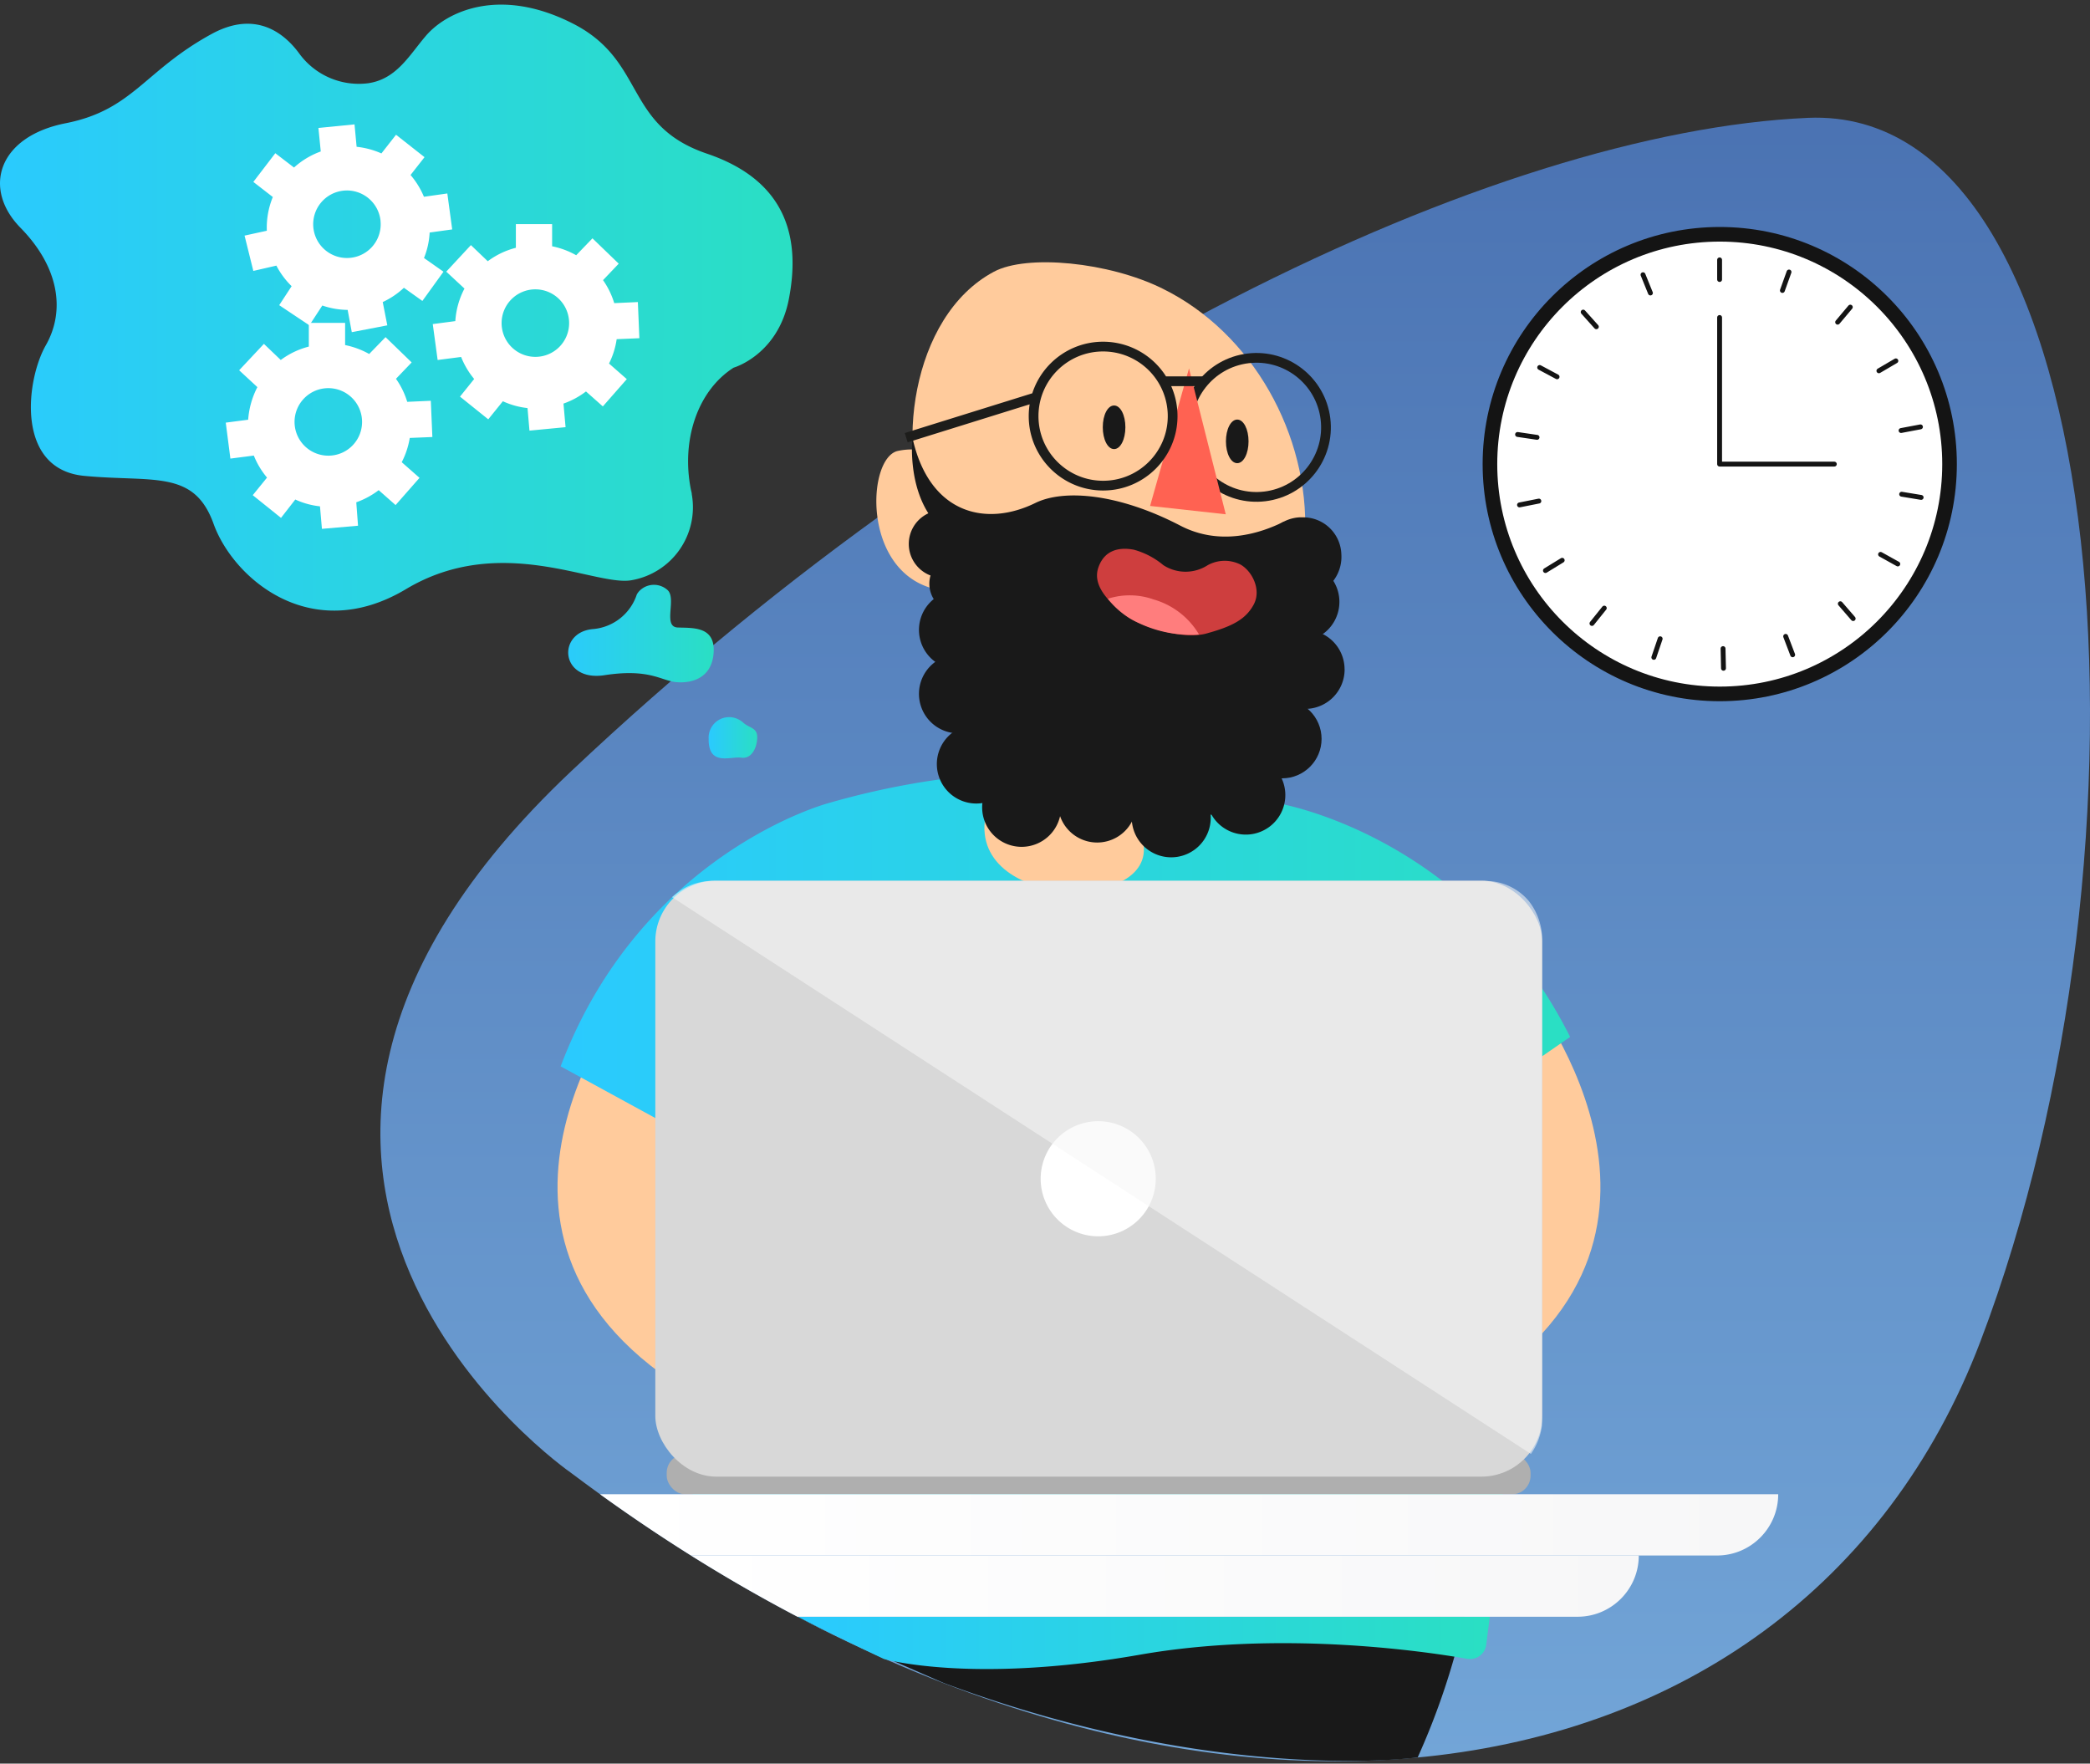 <svg width="429" height="362" xmlns="http://www.w3.org/2000/svg"><rect width="100%" height="100%" fill="#333333" stroke="none"/><defs><linearGradient x1="50%" y1="99.998%" x2="50%" y2=".002%" id="a"><stop stop-color="#76AADB" offset="0%"/><stop stop-color="#4A72B2" offset="100%"/></linearGradient><linearGradient x1="0%" y1="49.988%" x2="100%" y2="49.988%" id="b"><stop stop-color="#2ACAFF" offset="0%"/><stop stop-color="#2ADFC3" offset="100%"/></linearGradient><linearGradient x1="0%" y1="-2838.695%" x2="100%" y2="-2838.695%" id="c"><stop stop-color="#2ACAFF" offset="0%"/><stop stop-color="#2ADFC3" offset="100%"/></linearGradient><linearGradient x1="0%" y1="50.04%" x2="99.988%" y2="50.04%" id="d"><stop stop-color="#FFF" offset="0%"/><stop stop-color="#F7F7F8" offset="100%"/></linearGradient><linearGradient x1="0%" y1="-2231.981%" x2="100%" y2="-2231.981%" id="e"><stop stop-color="#FFF" offset="0%"/><stop stop-color="#F7F7F8" offset="100%"/></linearGradient><linearGradient x1="-.001%" y1="241.327%" x2="99.986%" y2="241.327%" id="f"><stop stop-color="#2ACAFF" offset="0%"/><stop stop-color="#2ADFC3" offset="100%"/></linearGradient><linearGradient x1="-.009%" y1="570.503%" x2="99.996%" y2="570.503%" id="g"><stop stop-color="#2ACAFF" offset="0%"/><stop stop-color="#2ADFC3" offset="100%"/></linearGradient><linearGradient x1=".354%" y1="775.604%" x2="100.501%" y2="775.604%" id="h"><stop stop-color="#2ACAFF" offset="0%"/><stop stop-color="#2ADFC3" offset="100%"/></linearGradient></defs><g fill="none" fill-rule="evenodd"><path d="M117.16 302.28s-87.93-60.85 0-143.9C205.09 75.33 307.24 27 371.07 24.19c63.83-2.81 73.77 150.36 35.46 251.09-38.31 100.73-168.8 117.72-289.37 27z" fill="url(#a)"/><path d="M312.8 202.22s41.23 50.22-9.9 82.69l-8-16.45s17.65-18.38 4.57-40.8l13.33-25.44zm-182.65 0s-41.23 50.22 9.9 82.69l8-16.45s-17.65-18.38-4.57-40.8l-13.33-25.44z" fill="#FFCB9C"/><path d="M322.29 212.84c-21-41.79-60.19-48-60.19-48v.26l-12.5-3.1a163.67 163.67 0 00-79.66 2.88s-38.34 10.23-54.86 54l24 13.1c-2 20.78-1.49 46.76 3.74 79 12.33-3.92 26.3 1.26 39.13 2.07 15.24 1 28.89-.62 43.9 1.6 27.27 4 55.1 2.23 82.58 4.36.38-24.55-.73-59.1-7.51-91.41l21.37-14.76z" fill="url(#b)"/><g transform="translate(179 53)"><path d="M88.88 56.91c-.6 14.23-4.15 27.1-25.5 36.69 0 0-11 11-7.76 26.13 3.24 15.13-38.1 14-31.93-6.92 6.17-20.92-4.07-44.92-11.57-58.58C4.62 40.57 7.74 12 25 2.78c6.77-3.64 23.63-2 34.63 3.46 18.5 9.08 30.12 30.05 29.25 50.67z" fill="#FFCB9C"/><path d="M16.38 42a13.64 13.64 0 00-11.19-2.42c-6.18 1.61-7.25 24.24 7.22 28.19 14.47 3.95 9.29-10.25 9.29-10.25L16.38 42z" fill="#FFCB9C"/><path d="M89.63 54.49c-.577.08-1.158.12-1.74.12a10 10 0 01-3.35-.54c-4.84 2.42-13.08 5.07-21.25.83-12.64-6.58-23.85-7.55-29.75-4.67-10.17 5-21.8 2.28-25.25-13.39 0 0-1.42 12.47 6.29 19 7.71 6.53 8 16.85 6.92 25.38-1.08 8.53-7.22 18 .54 28.78 7.76 10.78 20.43 0 30 2.57s30.49 5.19 34.87-12.13c4.38-17.32-1.28-23.8 0-31 1.09-6.04 3.48-9.69 2.72-14.95z" fill="#191919"/><path d="M59.79 63a16 16 0 00-6.06-3.17c-2.94-.55-6 0-7.27 3.64-1.27 3.64 1.9 7 5.95 10.1 2.39 1.73 11 4.9 16.23 3.46 5.23-1.44 8.05-2.87 9.7-5.94 1.65-3.07-.37-6.93-2.77-8.24a7.22 7.22 0 00-6.69.17 8.38 8.38 0 01-9.09-.02z" fill="#CE3E3E"/><path d="M48.4 69.9a14.68 14.68 0 019.42.15 15.91 15.91 0 019.3 7.19 24.93 24.93 0 01-12.35-2.34 16.75 16.75 0 01-6.37-5z" fill="#FF7D7D"/><path d="M52 34.69c0 2.48-1 4.49-2.32 4.49-1.32 0-2.32-2-2.32-4.49s1-4.46 2.32-4.46c1.32 0 2.32 1.99 2.32 4.46zm25.28 2.9c0 2.47-1 4.48-2.32 4.48-1.32 0-2.32-2-2.32-4.48 0-2.48 1-4.47 2.32-4.47 1.32 0 2.32 2.01 2.32 4.47z" fill="#191919"/><circle stroke="#1D1D1B" stroke-width="2" transform="rotate(-7 78.906 34.722)" cx="78.906" cy="34.722" r="14.27"/><path fill="#FF6252" d="M65.06 22.62l7.54 29.94-15.53-1.71z"/><path d="M61.7 32.41c0 7.881-6.389 14.27-14.27 14.27-7.881 0-14.27-6.389-14.27-14.27 0-7.881 6.389-14.27 14.27-14.27A14.27 14.27 0 0161.7 32.41zm6.52-7.15h-8.55m-26.06 3.29l-26.6 8.29" stroke="#1D1D1B" stroke-width="2"/><path d="M21.4 58.64a6.93 6.93 0 11-13.86.02 6.93 6.93 0 0113.86-.02z" fill="#191919"/><path d="M23.76 66.81a6 6 0 11-12 0 6 6 0 0112 0z" fill="#191919"/><path d="M25.85 76.29a8.11 8.11 0 11-8.1-8.11 8.1 8.1 0 018.1 8.11z" fill="#191919"/><path d="M25.85 89.41a8.11 8.11 0 11-16.22.02 8.11 8.11 0 0116.22-.02z" fill="#191919"/><path d="M29.5 103.82a8.1 8.1 0 11-8.12-8.09 8.08 8.08 0 018.1 8.07l.02.02z" fill="#191919"/><path d="M38.8 112.72a8.1 8.1 0 11-8.1-8.1 8.09 8.09 0 018.1 8.1z" fill="#191919"/><path d="M54.27 111.91a8.06 8.06 0 110-.07v.07z" fill="#191919"/><path d="M69.52 114.85a8.11 8.11 0 11-8.1-8.1 8.1 8.1 0 018.1 8.1z" fill="#191919"/><path d="M84.83 110.09a8.11 8.11 0 11-8.21-8h.11a8.1 8.1 0 018.1 8z" fill="#191919"/><circle fill="#191919" cx="84.17" cy="98.66" r="8.1"/><path d="M97 84.39a8.11 8.11 0 11-8.1-8.1 8.09 8.09 0 018.09 8.08l.01.02z" fill="#191919"/><path d="M95.93 70.54a8.11 8.11 0 11-16.22 0 8.11 8.11 0 0116.22 0z" fill="#191919"/><path d="M96.33 60.74a8.12 8.12 0 11-8.66-7.55h.57a7.83 7.83 0 018.09 7.56v-.01z" fill="#191919"/></g><g transform="translate(134 180)"><rect fill="#AFAFAF" x="2.85" y="118.47" width="177.32" height="8.26" rx="3.84"/><rect fill="#D8D8D8" x=".51" y=".77" width="182.05" height="122.32" rx="12.48"/><path d="M103.23 61.93a11.81 11.81 0 11-11.82-11.79 11.79 11.79 0 0111.82 11.79z" fill="#FFF"/><path d="M3.94 4.14l176.3 114.29a13.11 13.11 0 002.27-5.83V11.85a12.9 12.9 0 00-2.72-6.93 11.59 11.59 0 00-7.33-4 22.79 22.79 0 00-2.61-.11H12.08a12.17 12.17 0 00-6 1.73 23 23 0 00-2.14 1.6z" fill="#F5F5F5" opacity=".57"/></g><path d="M300.61 331.85a148.93 148.93 0 01-9.61 28.87s-40.95 5.75-97.3-15.28c0 0-26.32-11.41-29.91-13.59h136.82z" fill="#191919"/><path d="M305.8 331.85l-.74 5.77a3.32 3.32 0 01-3.69 2.88h-.14c-9.75-1.74-39-5.81-67.29-.85-34.63 6.06-52.52.86-52.52.86s-12.59-5.95-17.63-8.66H305.8z" fill="url(#c)"/><path d="M.174.71H242c0 6.942-5.628 12.57-12.57 12.57H18.83A349.763 349.763 0 01.173.71z" fill="url(#d)" transform="translate(123 306)"/><path d="M18.83 13.28h194.55c0 6.942-5.628 12.57-12.57 12.57H40.69a322.64 322.64 0 01-21.86-12.57z" fill="url(#e)" transform="translate(123 306)"/><g transform="translate(305 48)" stroke="#141414"><circle stroke-width="3" fill="#FFF" cx="48" cy="47.26" r="47.17"/><path fill="#FFF" stroke-linecap="round" stroke-linejoin="round" d="M47.97 17.17v30.09h23.55"/><path d="M47.97 5.34v4.03m14.25-1.54l-1.36 3.79m13.94 3.42l-2.6 3.09m11.95 7.94l-3.48 2.04m8.53 11.51l-3.98.75m4.12 13.73l-4-.66m-.79 14.32l-3.54-1.97m-5.62 13.18l-2.64-3.05M62.97 86.4l-1.44-3.78m-12.76 6.55l-.09-4.04m-14.21 1.8l1.3-3.82m-14-3.14l2.53-3.15m-12.08-7.71L15.66 67M6.9 55.64l3.97-.79M6.5 41.18l4 .59m.54-14.34l3.57 1.91m5.36-13.28l2.7 3.01m9.58-10.68l1.52 3.75" stroke-linecap="round" stroke-linejoin="round"/></g><path d="M75.6 17.08a15.12 15.12 0 01-14.23-6.17C58.48 7 52.61 1.94 43.39 7c-13.85 7.58-16.08 15.57-29.93 18.3C-.39 28.03-3.69 38.71 4.21 46.76c7.9 8.05 9.25 17 5.19 24.12-4.06 7.12-6.27 25.47 7.92 26.8 14.19 1.33 22.51-1.33 26.52 9.84 4.01 11.17 20 25.06 39.5 13.4 19.5-11.66 38.93-.46 46.32-1.83A15.2 15.2 0 00142 101.47c0-.32-.12-.63-.19-1-2-10.13 1.35-20.26 8.77-25 0 0 9.13-2.59 11.35-14.11 2.22-11.52.34-24-16.82-29.82s-12.4-19-27.51-26.7c-15.11-7.7-26-2.42-30.22 2.56-3.38 3.96-5.99 8.83-11.78 9.68z" fill="url(#f)"/><path d="M130.72 122a10.38 10.38 0 01-9.09 7.13c-7.34.71-6.65 10.86 2.44 9.46 9.09-1.4 11.55 1.05 14.53 1.4 2.98.35 7.51-.54 7.88-6 .37-5.46-4.21-5.07-7.36-5.19-3.15-.12-.17-5.94-2.1-7.69a4.17 4.17 0 00-5.89.31 4.26 4.26 0 00-.41.58z" fill="url(#g)"/><path d="M152.05 147.94a4.21 4.21 0 00-6.59 3.68v.44c.17 5.19 4.53 3.15 6.7 3.46 2.17.31 3.27-2.15 3.27-4.22s-1.77-1.81-3.05-3.14l-.33-.22z" fill="url(#h)"/><g fill="#FFF" fill-rule="nonzero"><path d="M84.11 89.89l4.64-.19-.32-7.44-4.84.22a16.49 16.49 0 00-2.31-4.73l3.22-3.36-5.36-5.19-3.36 3.46a16.81 16.81 0 00-4.94-1.83v-4.56h-7.45v4.87a16.48 16.48 0 00-5.76 2.75l-3.46-3.31L49.09 76l3.74 3.46a17.2 17.2 0 00-1.89 6.69l-4.6.6.95 7.38 4.81-.62a16.77 16.77 0 002.71 4.52l-2.93 3.61 5.8 4.66 2.93-3.77a16.21 16.21 0 005.07 1.4l.4 4.62 7.41-.64-.36-4.81a16.81 16.81 0 004.6-2.49l3.47 3.06 4.91-5.59-3.65-3.21a16.73 16.73 0 001.65-4.98zm-16.72 3.64a6.93 6.93 0 116.93-6.93 6.92 6.92 0 01-6.93 6.93zm59.19-23.91l4.66-.2-.31-7.42-4.85.22a16.54 16.54 0 00-2.3-4.72l3.22-3.38-5.39-5.2-3.34 3.47a16.73 16.73 0 00-4.94-1.84V46h-7.44v4.86a16.46 16.46 0 00-5.77 2.76l-3.46-3.31-5.06 5.45 3.74 3.47a16.6 16.6 0 00-1.88 6.68l-4.63.61 1 7.37 4.82-.62a16.67 16.67 0 002.68 4.52l-2.91 3.62 5.8 4.66 3-3.71a16.22 16.22 0 005.06 1.4l.4 4.63 7.41-.71-.43-4.84a16.66 16.66 0 004.62-2.49l3.46 3.07 4.92-5.6-3.65-3.2a16.41 16.41 0 001.57-5zm-16.69 3.63a6.93 6.93 0 116.93-6.92 6.92 6.92 0 01-6.93 6.92z"/><path d="M88.19 47.73l4.63-.64-1-7.38-4.8.68a16.83 16.83 0 00-2.75-4.47l2.87-3.66-5.85-4.6-3 3.83a16.9 16.9 0 00-5.09-1.36l-.43-4.6-7.41.73.48 4.83a16.47 16.47 0 00-5.49 3.3l-3.84-2.94L52 37.34l4 3.1a16.55 16.55 0 00-1.23 6.92l-4.57 1 1.8 7.25 4.73-1.09a16.59 16.59 0 003.13 4.22l-2.55 3.9 6.19 4.14 2.66-4.07a16.43 16.43 0 005.2.9l.85 4.57 7.29-1.4-.94-4.78a16.63 16.63 0 004.35-2.93l3.79 2.7 4.33-6-4-2.81a16 16 0 001.16-5.23zm-16.26 5.19a6.93 6.93 0 116.18-7.6v.07a6.91 6.91 0 01-6.18 7.53z"/></g></g></svg>